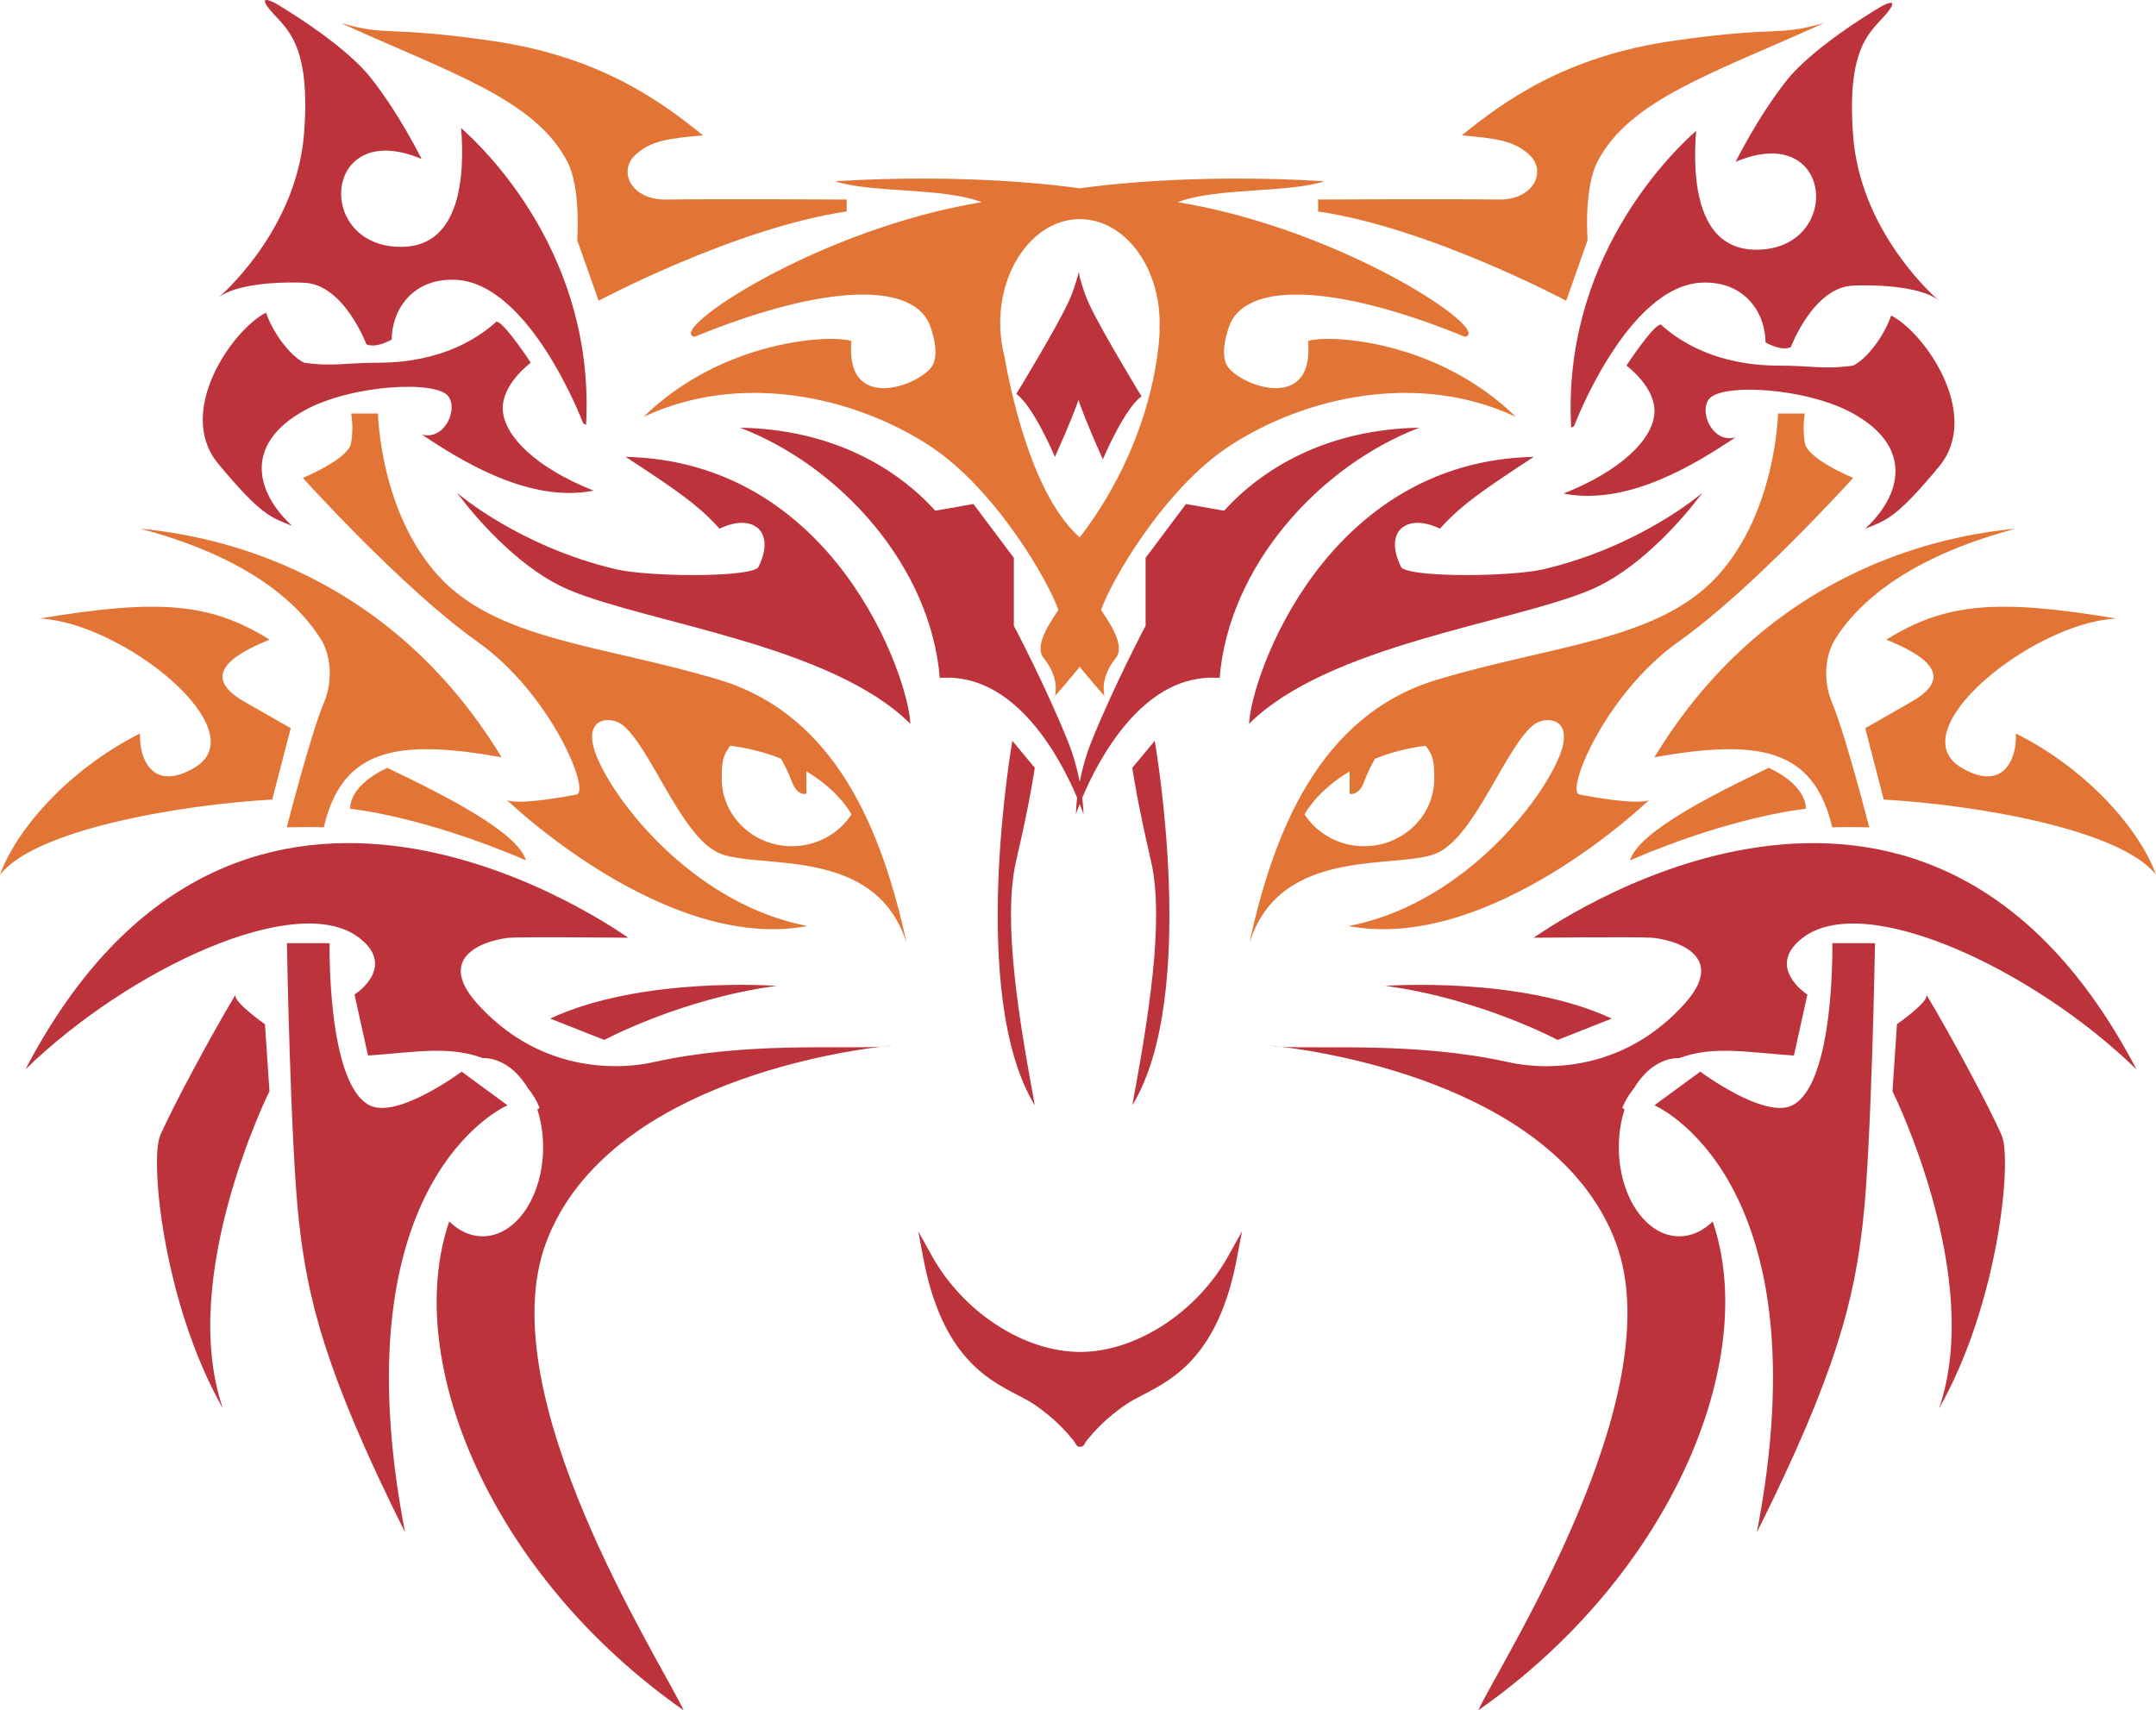 <svg version="1.1" id="图层_1" x="0px" y="0px" width="172.281px" height="136.676px" viewBox="0 0 172.281 136.676" enable-background="new 0 0 172.281 136.676" xml:space="preserve" xmlns="http://www.w3.org/2000/svg" xmlns:xlink="http://www.w3.org/1999/xlink" xmlns:xml="http://www.w3.org/XML/1998/namespace">
  <g>
    <path d="M86.049,21.008"/>
    <path fill="#E27435" d="M126.207,63.495c-1.131-0.233,2.037-8.048,7.936-12.223c5.949-4.214,13.939-13.081,13.939-13.081
		s-3.648-1.502-3.859-2.787c-0.215-1.287,0-2.359,0-2.359h-2.146c0,0-0.139,7.857-4.855,13.004
		c-4.719,5.146-13.1,5.484-22.377,8.266c-9.408,2.822-13.08,12.182-15.012,21.059c2.508-7.998,12.105-5.773,15.107-7.253
		c3.002-1.48,5.361-8.409,7.609-10.201c0.912-0.725,3.479-0.677,1.943,2.788c-1.789,4.042-8.076,11.637-16.727,13.295
		c11.367,2.145,24.018-10.078,24.018-10.078S131.219,64.443,126.207,63.495z M108.998,67.627c-1.932,0-3.736-0.972-4.756-2.547
		c0.684-1.188,1.916-2.43,3.604-3.441v1.799c0,0,0.721,0.211,1.152-0.951c0.326-0.879,0.711-1.568,0.877-1.854
		c1.203-0.483,2.557-0.85,4.045-1.035c0.631,0.797,0.688,1.334,0.688,2.635C114.607,65.207,112.09,67.627,108.998,67.627z
		 M146.408,56.187c1.049,2.48,2.957,9.927,2.957,9.927s-1.926-0.041-2.957,0c-1.479-6.337-5.914-7.076-14.209-5.598
		c9.639-15.879,24.557-17.847,28.887-18.269c-7.602,2.007-12.229,5.267-14.467,8.87C145.949,52.194,145.57,54.209,146.408,56.187z
		 M144.295,64.635c0,0-5.703,0.529-14.045,4.119c0.682-2.259,6.441-5.175,11.088-7.393C144.51,62.852,144.295,64.635,144.295,64.635
		z M172.281,69.915c-2.746-3.591-14.258-5.597-21.756-6.02l-1.477-5.702c0,0,0-0.002,3.695-2.112s0.844-3.802-2.008-4.964
		c4.754-2.957,8.871-3.273,18.377-1.689c-6.656,0.318-17.426,8.977-12.357,11.934c3.473,2.027,4.436-0.95,4.33-2.745
		C166.789,61.467,171.014,66.324,172.281,69.915z M40.498,63.924c0,0,12.652,12.223,24.018,10.079
		c-8.652-1.659-14.938-9.253-16.727-13.296c-1.535-3.465,1.031-3.513,1.943-2.787c2.25,1.791,4.609,8.72,7.609,10.2
		c3.002,1.481,12.6-0.744,15.107,7.253c-1.93-8.875-5.604-18.236-15.012-21.057c-9.277-2.781-17.658-3.121-22.377-8.268
		c-4.717-5.146-4.855-13.004-4.855-13.004h-2.145c0,0,0.213,1.073,0,2.359c-0.213,1.287-3.861,2.789-3.861,2.789
		s7.988,8.867,13.939,13.08c5.898,4.174,9.066,11.99,7.936,12.223C41.063,64.443,40.498,63.924,40.498,63.924z M57.676,62.232
		c0-1.301,0.055-1.838,0.686-2.635c1.486,0.186,2.842,0.552,4.045,1.035c0.166,0.285,0.551,0.975,0.877,1.854
		c0.432,1.162,1.152,0.951,1.152,0.951v-1.799c1.688,1.012,2.92,2.253,3.604,3.441c-1.021,1.575-2.824,2.547-4.758,2.547
		C60.191,67.627,57.676,65.207,57.676,62.232z M25.662,51.117c-2.238-3.604-6.863-6.863-14.467-8.87
		c4.33,0.422,19.248,2.39,28.885,18.269c-8.293-1.479-12.729-0.739-14.207,5.598c-1.031-0.041-2.957,0-2.957,0
		s1.908-7.446,2.957-9.927C26.709,54.209,26.332,52.194,25.662,51.117z M30.943,61.361c4.646,2.218,10.406,5.134,11.088,7.393
		c-8.342-3.59-14.045-4.119-14.045-4.119S27.771,62.852,30.943,61.361z M11.195,58.616c-0.105,1.795,0.855,4.772,4.33,2.745
		c5.066-2.957-5.703-11.615-12.357-11.934c9.506-1.584,13.623-1.268,18.377,1.689c-2.854,1.162-5.705,2.854-2.01,4.964
		c3.697,2.11,3.697,2.112,3.697,2.112l-1.479,5.702C14.256,64.318,2.746,66.324,0,69.915C1.268,66.324,5.492,61.467,11.195,58.616z
		 M104.527,27.247c0.535,6.063-5.934,3.37-6.553,1.823c-0.35-0.873-0.094-1.961,0.205-2.885c1.184-3.668,8.254-3.614,18.885,0.729
		c2.322-0.446-9.803-8.605-22.951-10.757c3.107-1.196,8.846-0.718,11.715-1.674c-10.471-0.641-18.055,0.351-19.551,0.568
		c-1.494-0.219-9.078-1.209-19.549-0.568c2.869,0.956,8.605,0.479,11.715,1.674C65.295,18.31,53.17,26.469,55.494,26.915
		c10.631-4.344,17.701-4.397,18.885-0.729c0.299,0.924,0.555,2.012,0.205,2.885c-0.619,1.547-7.09,4.24-6.553-1.823
		c-1.592-0.515-10.227-0.147-16.602,6.063c7.85-3.684,16.908-1.576,22.875,2.326c5.295,3.462,9.572,10.99,10.268,13.112
		c-0.707,1.052-1.957,2.884-1.176,3.837c1.336,1.627,0.902,3.038,0.902,3.038s1.699-1.935,1.98-2.355
		c0.283,0.42,1.979,2.355,1.979,2.355s-0.432-1.411,0.904-3.038c0.783-0.953-0.467-2.785-1.176-3.837
		c0.695-2.122,4.975-9.65,10.268-13.112c5.967-3.902,15.023-6.01,22.875-2.326C114.754,27.1,106.121,26.732,104.527,27.247z
		 M92.666,26.309c0,0,0,8.32-6.387,16.639c-3.592-3.175-5.338-10.676-6.01-14.424c-0.168-0.641-0.279-1.314-0.322-2.014
		c-0.016-0.127-0.025-0.201-0.025-0.201h0.018c-0.006-0.158-0.018-0.315-0.018-0.476c0-4.595,2.854-8.322,6.371-8.322
		s6.373,3.726,6.373,8.322c0,0.159-0.012,0.316-0.02,0.476H92.666z M125.15,24.035c0,0-10.912-5.828-19.822-7.135
		c0-0.317,0-0.952,0-0.952s10.281-0.062,14.418,0c2.801,0.042,3.816-2.221,2.549-3.489c-1.268-1.27-2.916-1.402-5.484-1.643
		c3.332-2.696,8.232-6.313,16.902-7.555c8.566-1.23,8.166-0.307,12.051-1.428c-8.633,3.947-15.516,6.054-18.123,11.101
		c-1.098,2.124-0.781,6.257-0.781,6.257L125.15,24.035z M46.125,19.191c0,0,0.314-4.133-0.781-6.257
		c-2.607-5.047-9.49-7.153-18.125-11.101c3.885,1.121,3.484,0.197,12.053,1.428c8.668,1.242,13.57,4.858,16.9,7.555
		c-2.566,0.24-4.215,0.373-5.482,1.643c-1.27,1.269-0.252,3.531,2.547,3.489c4.137-0.062,14.418,0,14.418,0s0,0.635,0,0.952
		c-8.908,1.307-19.82,7.135-19.82,7.135L46.125,19.191z" class="color c1"/>
    <path fill="#BD333B" d="M101.393,83.545c0,0,0.342,0.029,0.945,0.102C101.971,83.624,101.65,83.592,101.393,83.545z
		 M144.029,74.961c4.939-3.844,18.422,2.459,26.693,10.498c-16.541-31.663-45.221-12.541-48.174-10.521c0,0,8.16-0.081,9.445,0
		c1.348,0.087,6.262,1.208,2.631,5.26c-6.178,6.888-14.162,4.663-14.162,4.663l0.004,0.006c-7.328-1.615-14.828-1.018-18.127-1.221
		c4.316,0.523,22.217,3.412,26.785,15.676c4.543,12.192-9.111,33.305-10.996,37.354c15.281-10.685,22.551-27.879,18.729-39.064
		c-0.764,0.75-1.682,1.188-2.668,1.188c-2.67,0-4.832-3.19-4.832-7.125c0-1.078,0.166-2.096,0.457-3.013
		c-0.059-0.039-0.115-0.082-0.176-0.121c0.223-0.586,0.547-1.109,0.939-1.586c0.885-1.473,2.172-2.405,3.611-2.405
		c0.004,0,0.008,0.001,0.012,0.001c2.674-0.992,5.352-0.471,9.146-0.195l1.078-4.875C144.426,79.482,141.014,77.307,144.029,74.961z
		 M136.857,97.613 M149.828,75.373h-3.412c0,0,0.219,11.191-3.186,12.953c-2.217,1.148-7.365-2.685-7.365-2.685l-3.666,2.685
		c0,0,13.648,5.811,8.189,34.129c6.48-12.964,7.795-18.773,8.477-24.842C149.549,91.543,149.828,75.373,149.828,75.373z
		 M124.467,83.107c0,0,0,0,4.32-1.707c-7.277-3.412-18.082-2.615-18.082-2.615C118.324,79.809,124.467,83.107,124.467,83.107z
		 M151.582,81.85l-0.359,5.354c0,0,7.361,14.782,3.721,25.357c4.777-8.414,5.852-19.901,5.006-21.834
		c-0.99-2.262-3.98-7.848-6.027-11.259C154.242,79.989,151.582,81.85,151.582,81.85z M71.361,83.545c0,0-0.342,0.029-0.945,0.102
		C70.783,83.624,71.104,83.592,71.361,83.545z M28.328,79.48l1.08,4.875c3.793-0.275,6.473-0.797,9.146,0.195
		c0.004,0,0.006-0.001,0.01-0.001c1.439,0,2.729,0.933,3.613,2.405c0.391,0.477,0.715,1,0.936,1.586
		c-0.057,0.039-0.115,0.082-0.174,0.121c0.291,0.916,0.459,1.934,0.459,3.013c0,3.934-2.164,7.125-4.832,7.125
		c-0.988,0-1.904-0.438-2.67-1.188c-3.822,11.186,3.447,28.38,18.729,39.064c-1.885-4.049-15.537-25.162-10.996-37.354
		c4.57-12.264,22.469-15.152,26.787-15.676c-3.299,0.203-10.801-0.395-18.129,1.221l0.004-0.006c0,0-7.984,2.225-14.16-4.663
		c-3.633-4.052,1.281-5.173,2.629-5.26c1.287-0.081,9.445,0,9.445,0c-2.953-2.021-31.633-21.143-48.172,10.521
		c8.271-8.039,21.752-14.342,26.693-10.498C31.74,77.307,28.33,79.481,28.328,79.48z M35.898,97.613 M23.889,97.613
		c0.682,6.067,1.996,11.878,8.477,24.842c-5.459-28.318,8.189-34.129,8.189-34.129l-3.664-2.685c0,0-5.15,3.833-7.367,2.685
		c-3.406-1.762-3.186-12.953-3.186-12.953h-3.41C22.928,75.373,23.207,91.543,23.889,97.613z M62.051,78.784
		c0,0-10.805-0.796-18.084,2.615c4.32,1.707,4.32,1.707,4.32,1.707S54.43,79.809,62.051,78.784z M18.832,79.467
		c-2.045,3.412-5.037,8.998-6.027,11.258c-0.846,1.935,0.229,13.422,5.006,21.836c-3.639-10.576,3.721-25.357,3.721-25.357
		l-0.359-5.354C21.172,81.85,18.512,79.988,18.832,79.467z M86.313,108.398c-4.971,0-9.793-3.598-12.172-7.88
		c1.725,9.086,6.295,9.835,8.607,11.356c1.93,1.27,3.1,2.729,3.49,3.258c0,0,0.025,0.169,0.074,0.103
		c0.047,0.067,0.074-0.103,0.074-0.103c0.389-0.528,1.561-1.986,3.488-3.258c2.314-1.521,6.883-2.271,8.605-11.356
		C96.104,104.802,91.279,108.398,86.313,108.398z M86.418,115.6l0.078-0.007l0.023-0.034c0.076-0.045,0.152-0.125,0.197-0.273
		c0.436-0.582,1.553-1.926,3.354-3.111c0.365-0.241,0.811-0.471,1.279-0.715c2.395-1.242,6.012-3.119,7.482-10.873l0.414-2.188
		l-1.08,1.945c-2.516,4.531-7.389,7.695-11.855,7.695c-4.465,0-9.34-3.164-11.855-7.695l-1.08-1.944l0.414,2.187
		c1.473,7.753,5.09,9.631,7.482,10.873c0.469,0.244,0.912,0.474,1.279,0.715c1.801,1.186,2.918,2.529,3.354,3.111
		c0.045,0.158,0.129,0.238,0.209,0.281l0.035,0.043h0.184C86.354,115.609,86.383,115.607,86.418,115.6z M86.313,108.758
		c4.115,0,8.549-2.527,11.363-6.33c-1.576,5.76-4.479,7.266-6.656,8.396c-0.484,0.252-0.943,0.489-1.342,0.751
		c-1.686,1.11-2.805,2.358-3.357,3.052l-0.008-0.014l-0.01,0.014c-0.553-0.693-1.67-1.941-3.357-3.052
		c-0.398-0.262-0.855-0.499-1.342-0.751c-2.176-1.131-5.082-2.639-6.656-8.396C77.762,106.229,82.197,108.758,86.313,108.758z
		 M49.996,36.511c4.125,2.689,5.82,3.876,7.502,5.736c1.912-0.932,3.479-0.409,3.592,1.099c0.039,0.514-0.09,1.183-0.52,2.027
		c-1.045,0.812-8.865,0.707-11.361,0.117c-7.826-1.855-12.684-6.11-12.684-6.11s4.104,5.763,9.031,7.799
		c6.4,2.647,20.898,4.394,27.193,10.669C72.588,54.082,66.672,36.868,49.996,36.511z M113.418,34.18
		c-7.352,0.129-12.521,3.227-15.6,6.634l-3.049-0.538l-3.227,4.304v5.424c0,0-2.504,4.737-4.303,9.198
		c-0.48,1.189-0.777,2.322-0.961,3.27c-0.186-0.947-0.48-2.078-0.961-3.27c-1.797-4.461-4.303-9.198-4.303-9.198v-5.424
		l-3.229-4.304l-3.047,0.538c-3.078-3.407-8.248-6.505-15.598-6.634c8.066,3.099,15.238,11.116,15.955,20.001
		c6.082-0.501,9.721,6.58,10.979,9.573c-0.096,0.809-0.096,1.305-0.096,1.305s0.1-0.307,0.299-0.811
		c0.199,0.505,0.301,0.811,0.301,0.811s0-0.496-0.1-1.305c1.262-2.993,4.9-10.074,10.98-9.573
		C98.178,45.296,105.35,37.278,113.418,34.18z M123.352,45.489c-2.496,0.591-10.318,0.695-11.363-0.117
		c-0.43-0.844-0.557-1.513-0.52-2.027c0.115-1.509,1.68-2.029,3.592-1.098c1.682-1.86,3.377-3.048,7.5-5.737
		c-16.674,0.358-22.59,17.571-22.752,21.336c6.295-6.275,20.793-8.021,27.193-10.668c4.926-2.038,9.031-7.799,9.031-7.799
		S131.176,43.633,123.352,45.489z M82.688,61.361l-1.793-2.16c0,0-3.586,20.341,1.793,29.125
		c-1.254-6.813-2.605-14.762-1.482-19.572C82.33,63.943,82.688,61.361,82.688,61.361z M91.963,68.754
		c1.123,4.811-0.229,12.76-1.484,19.572c5.381-8.784,1.793-29.125,1.793-29.125l-1.793,2.16
		C90.479,61.361,90.838,63.943,91.963,68.754z M87.051,24.334c-0.324-0.703-0.535-1.338-0.686-1.889c0,0-0.086-0.246-0.172-0.719
		c-0.045,0.328-0.135,0.538-0.135,0.538c-0.148,0.546-0.359,1.177-0.682,1.874c-0.992,2.148-4.172,7.351-4.172,7.351
		s1.123,0.538,3.094,5.021c1.182-2.619,1.691-3.991,1.883-4.543c0.115,0.359,0.588,1.722,1.945,4.737
		c1.973-4.482,3.096-5.021,3.096-5.021S88.045,26.482,87.051,24.334z M148.082,10.871c-0.559-7.291,1.484-8.367,2.678-9.802
		c1.195-1.435-0.357-0.597-0.357-0.597s-5.379,3.107-7.652,5.976c-2.299,2.904-4.063,6.487-4.063,6.487
		c7.955-3.379,8.605,7.139,1.537,7.02c-4.641-0.079-4.996-5.666-4.691-9.498c-2.176,1.928-10.713,10.363-9.986,23.723
		c0.23-0.12,0.23-0.12,0.23-0.12s4.248-11.267,10.256-11.475c3.467-0.12,5.045,2.511,5.045,4.782
		c1.475,0.788,2.031,0.357,2.031,0.357s1.793-4.781,4.973-4.9c3.273-0.123,5.906,0.375,6.861,1.211
		C153.988,23.199,148.639,18.163,148.082,10.871z M132.199,33.045c-0.152,2.092-2.717,4.602-7.258,6.395
		c5.23,1.039,10.758-2.511,13.746-4.492c-1.793,0.529-2.936-1.973-2.139-3.04c0.98-1.315,7.797-0.94,11.531,1.138
		c4.832,2.688,3.875,6.513,0.969,9.202c1.635-0.659,2.428-0.776,5.895-4.96s-1.195-10.758-3.824-12.072
		c-0.545,1.605-1.895,3.425-3.037,4.002c-2.318,0.329-3.299,0-5.928,0c-5.021,0-8.01-1.97-9.443-3.285
		c-0.598,0-2.748,3.285-2.748,3.285S132.352,30.951,132.199,33.045z M17.436,23.807c0.955-0.837,3.588-1.335,6.861-1.212
		c3.18,0.119,4.971,4.9,4.971,4.9s0.559,0.431,2.033-0.358c0-2.271,1.578-4.901,5.045-4.781
		c6.008,0.208,10.256,11.475,10.256,11.475s0,0,0.23,0.12c0.725-13.358-7.811-21.796-9.986-23.722
		c0.305,3.831-0.051,9.418-4.691,9.497c-7.068,0.12-6.42-10.399,1.537-7.02c0,0-1.764-3.583-4.063-6.487
		c-2.273-2.869-7.652-5.977-7.652-5.977s-1.553-0.836-0.359,0.598c1.195,1.435,3.238,2.51,2.68,9.802
		C23.74,17.934,18.391,22.97,17.436,23.807z M42.416,28.986c0,0-2.15-3.284-2.748-3.284c-1.436,1.315-4.424,3.284-9.443,3.284
		c-2.629,0-3.609,0.33-5.928,0c-1.143-0.576-2.492-2.395-3.037-4.001c-2.631,1.315-7.291,7.89-3.824,12.072s4.26,4.302,5.895,4.959
		c-2.906-2.688-3.863-6.513,0.969-9.202c3.732-2.076,10.553-2.453,11.531-1.138c0.797,1.068-0.346,3.571-2.139,3.042
		c2.988,1.98,8.516,5.53,13.746,4.49c-4.541-1.793-7.105-4.301-7.258-6.395C40.027,30.723,42.416,28.986,42.416,28.986z" class="color c2"/>
  </g>
</svg>